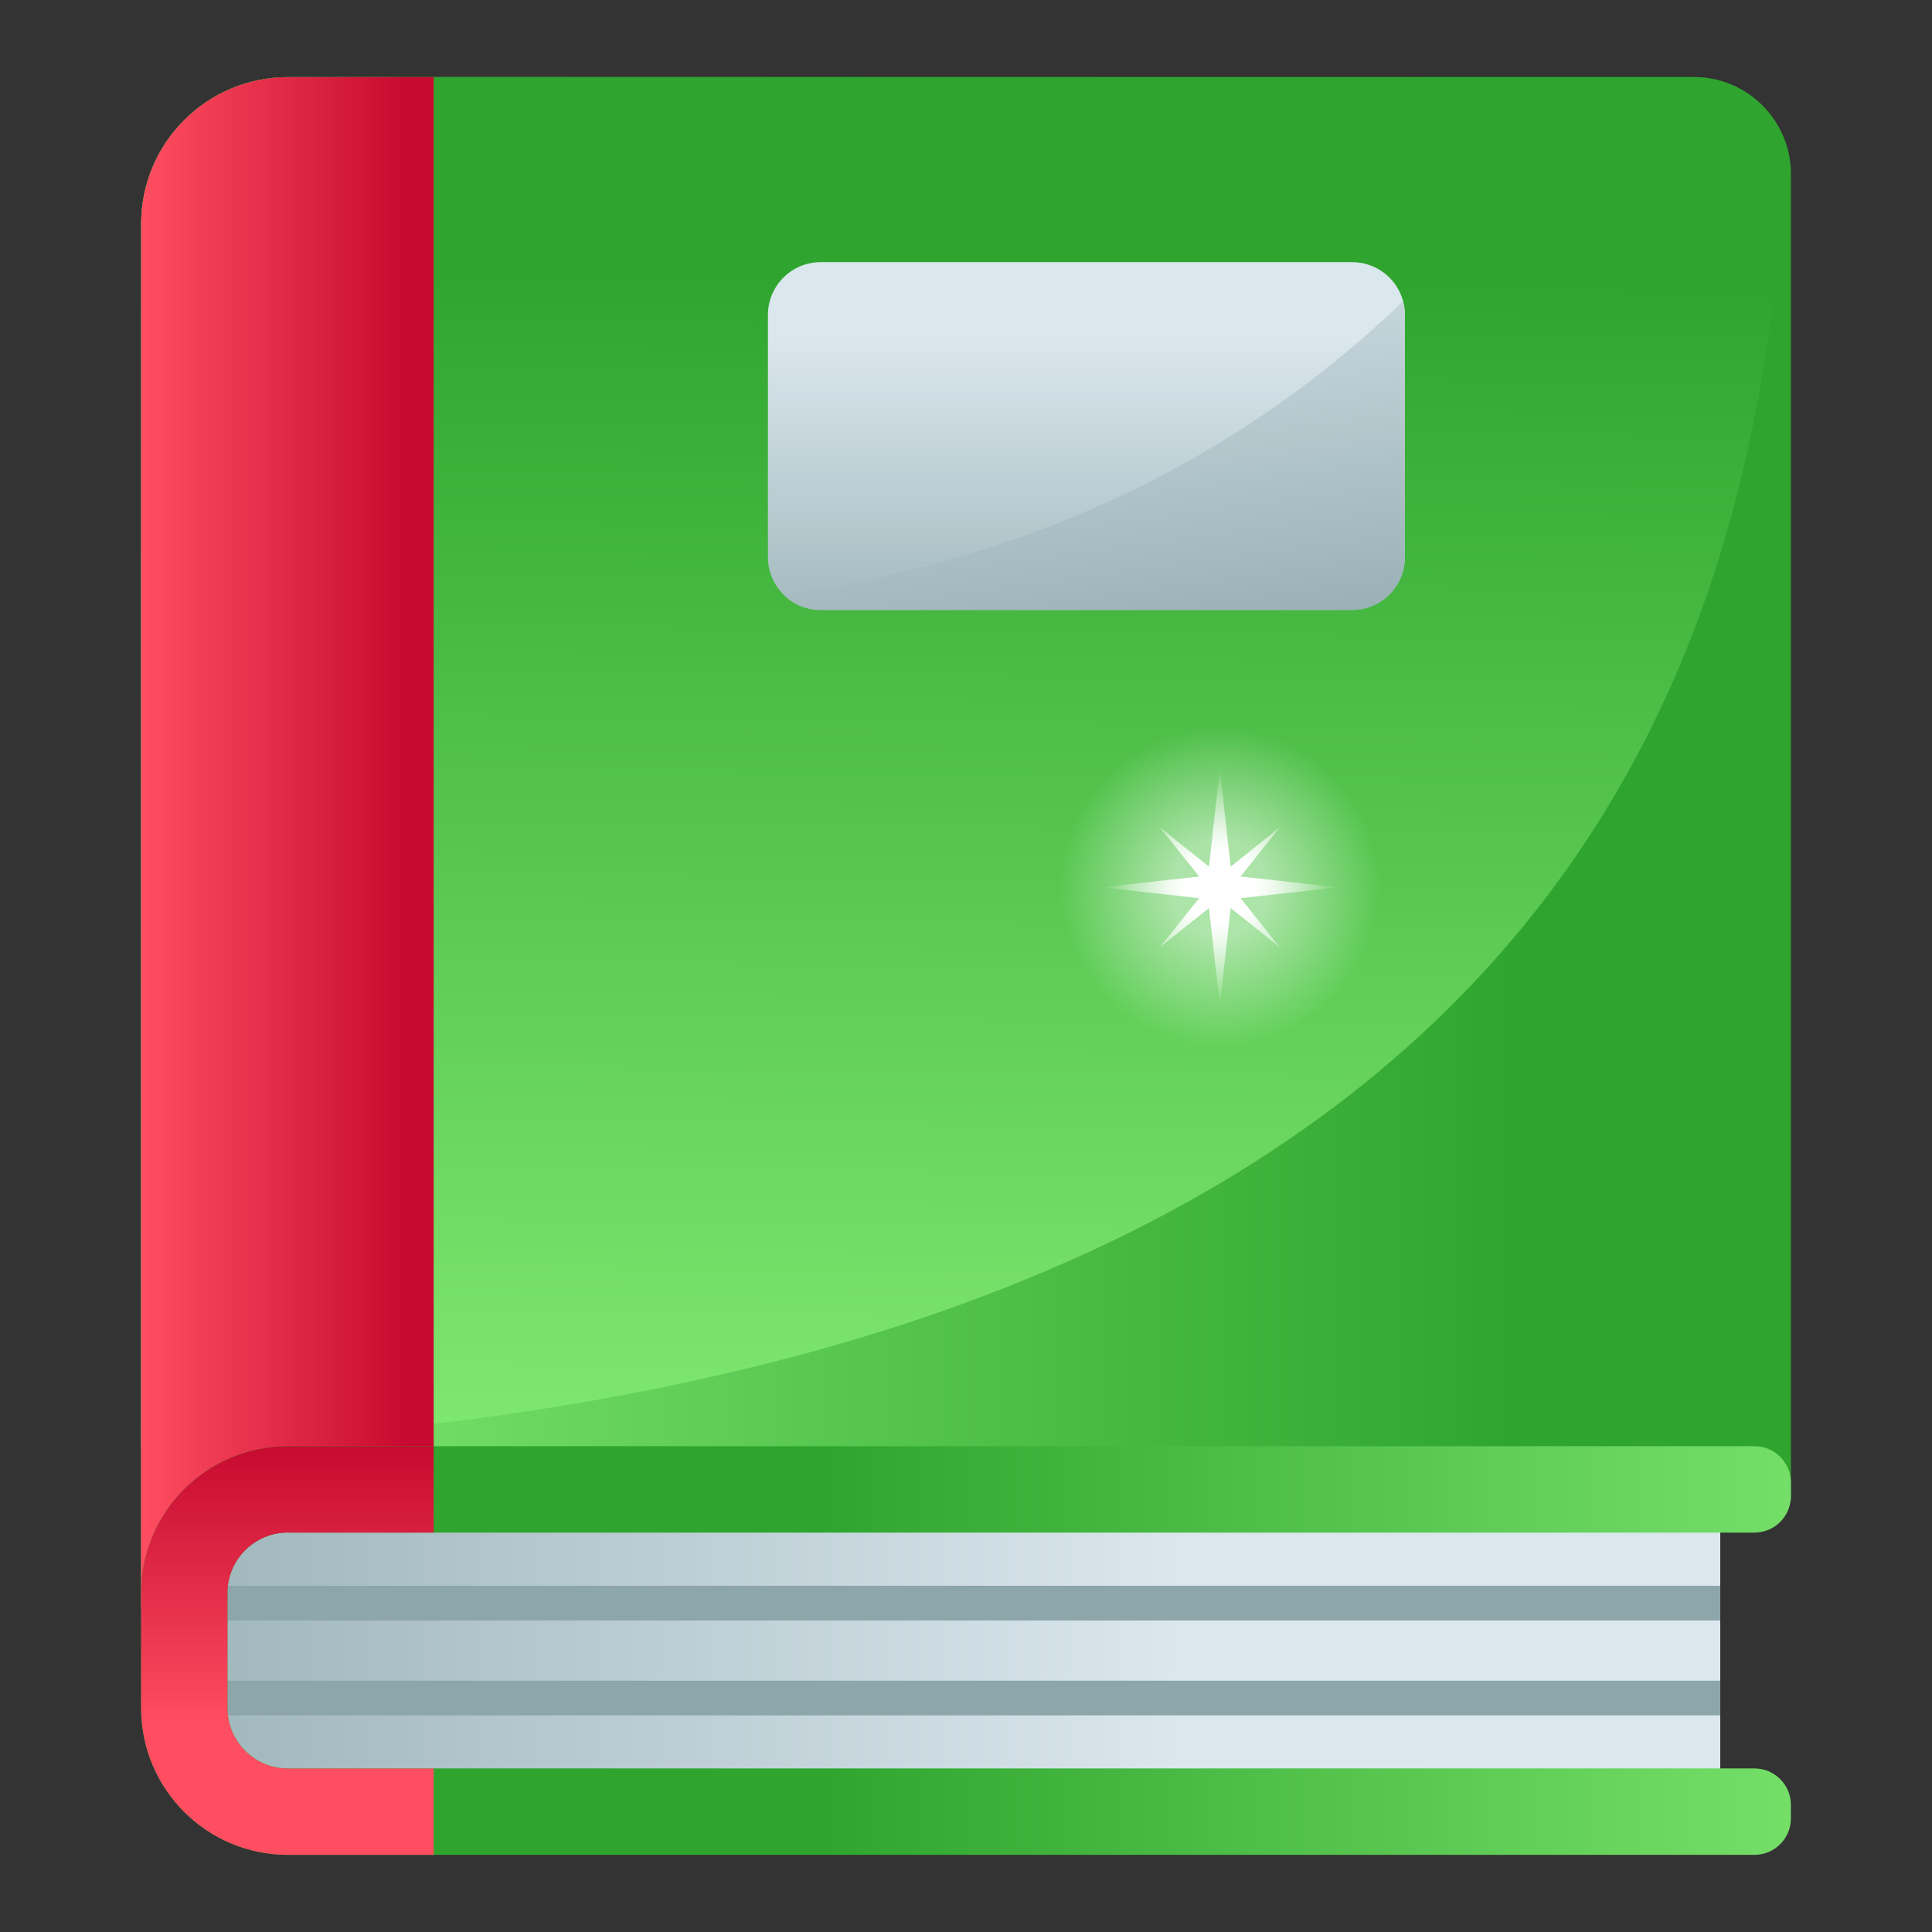 <svg id="Layer_1" enable-background="new 0 0 52 52" height="512" viewBox="0 0 52 52" width="512" xmlns="http://www.w3.org/2000/svg" xmlns:xlink="http://www.w3.org/1999/xlink"><rect x="0" y="0" width="52" height="52" fill="#333333" stroke="none"/><linearGradient id="lg1"><stop offset="0" stop-color="#82ea73"/><stop offset=".832" stop-color="#2fa52f"/></linearGradient><linearGradient id="SVGID_1_" gradientUnits="userSpaceOnUse" x1="3.798" x2="48.202" xlink:href="#lg1" y1="22.683" y2="22.683"/><linearGradient id="SVGID_2_" gradientUnits="userSpaceOnUse" x1="25.511" x2="26.01" xlink:href="#lg1" y1="39.848" y2=".812"/><linearGradient id="lg2"><stop offset=".404" stop-color="#ff4e61"/><stop offset="1" stop-color="#c70a30"/></linearGradient><linearGradient id="SVGID_3_" gradientUnits="userSpaceOnUse" x1="-1.122" x2="10.962" xlink:href="#lg2" y1="22.683" y2="22.683"/><linearGradient id="SVGID_4_" gradientUnits="userSpaceOnUse" x1="31.724" x2="-3.97" y1="44.052" y2="44.052"><stop offset="0" stop-color="#dae7ed"/><stop offset=".524" stop-color="#b1c5ca"/><stop offset=".713" stop-color="#a2b9bd"/><stop offset="1" stop-color="#8ca6aa"/></linearGradient><linearGradient id="SVGID_5_" gradientUnits="userSpaceOnUse" x1="53.366" x2="15.766" xlink:href="#lg1" y1="44.425" y2="44.425"/><linearGradient id="SVGID_6_" gradientUnits="userSpaceOnUse" x1="7.736" x2="7.736" xlink:href="#lg2" y1="51.693" y2="38.877"/><linearGradient id="lg3"><stop offset="0" stop-color="#dae7ed"/><stop offset=".713" stop-color="#a2b9bd"/><stop offset="1" stop-color="#8ca6aa"/></linearGradient><linearGradient id="SVGID_7_" gradientUnits="userSpaceOnUse" x1="29.241" x2="29.241" xlink:href="#lg3" y1="9.128" y2="19.723"/><linearGradient id="SVGID_8_" gradientUnits="userSpaceOnUse" x1="28.53" x2="30.469" xlink:href="#lg3" y1="5.406" y2="19.705"/><radialGradient id="SVGID_9_" cx="32.831" cy="23.883" gradientUnits="userSpaceOnUse" r="4.303"><stop offset=".306" stop-color="#fff" stop-opacity=".5"/><stop offset="1" stop-color="#fff" stop-opacity="0"/></radialGradient><radialGradient id="SVGID_10_" cx="32.831" cy="23.883" gradientUnits="userSpaceOnUse" r="3.187"><stop offset=".306" stop-color="#fff"/><stop offset="1" stop-color="#fff" stop-opacity="0"/></radialGradient><g id="_x32_1"><g><g><g><path d="m45.59 2.076h-37.84c-2.182 0-3.951 1.769-3.951 3.951v37.264l44.404-2.926v-35.677c0-1.443-1.169-2.612-2.612-2.612z" fill="url(#SVGID_1_)"/></g><g><path d="m48.114 4.049c-.286-1.132-1.303-1.973-2.524-1.973h-37.84c-2.182 0-3.951 1.769-3.951 3.951v32.899c41.708-1.559 43.557-25.175 44.316-34.877z" fill="url(#SVGID_2_)"/></g><path d="m11.673 2.076h-3.924c-2.182 0-3.951 1.769-3.951 3.951v37.264l7.875-1.894v-39.321z" fill="url(#SVGID_3_)"/><path d="m4.96 42.489v5.181c0 1.54-.057.177 1.483.177h39.858v-8.147l-38.552-0c-1.54 0-2.789 1.249-2.789 2.789z" fill="url(#SVGID_4_)"/><g fill="#8ca6aa"><path d="m46.297 45.236h-41.378v.933h41.382v-.923z"/><path d="m46.297 42.682h-41.378v.933h41.382v-.923z"/></g><path d="m7.749 41.25h39.473c.541 0 .98-.439.98-.98v-.365c0-.541-.439-.98-.98-.98h-39.473c-2.182 0-3.951 1.769-3.951 3.951v3.096c0 2.182 1.769 3.951 3.951 3.951h39.473c.541 0 .98-.439.98-.98v-.365c0-.541-.439-.98-.98-.98h-39.473c-.899 0-1.627-.728-1.627-1.627v-3.096c0-.899.728-1.627 1.627-1.627z" fill="url(#SVGID_5_)"/><path d="m11.673 47.6h-3.924c-.899 0-1.627-.728-1.627-1.627v-3.096c0-.899.728-1.627 1.627-1.627h3.924v-2.324h-3.924c-2.182 0-3.951 1.769-3.951 3.951v3.096c0 2.182 1.769 3.951 3.951 3.951h3.924z" fill="url(#SVGID_6_)"/></g><path d="m36.392 7.056h-14.302c-.785 0-1.421.636-1.421 1.421v6.519c0 .785.636 1.421 1.421 1.421h14.302c.785 0 1.421-.636 1.421-1.421v-6.519c0-.785-.636-1.421-1.421-1.421z" fill="url(#SVGID_7_)"/><g><path d="m22.09 16.418h14.302c.785 0 1.421-.636 1.421-1.421v-6.519c0-.128-.022-.25-.054-.368-3.813 3.672-9.121 6.808-16.669 7.896.257.254.61.412 1.0.412z" fill="url(#SVGID_8_)"/></g></g><g><g><g><g><g><g><circle cx="32.831" cy="23.883" fill="url(#SVGID_9_)" r="4.303"/><g><g><g><g><g><g><g><g><path d="m33.389 24.174 1.06 1.326-1.326-1.061-.291 2.631-.292-2.631-1.326 1.061 1.061-1.326-2.631-.291 2.631-.292-1.061-1.325 1.326 1.06.292-2.63.291 2.631 1.326-1.061-1.06 1.325 2.63.292z" fill="url(#SVGID_10_)"/></g></g></g></g></g></g></g></g></g></g></g></g></g></g></g></svg>